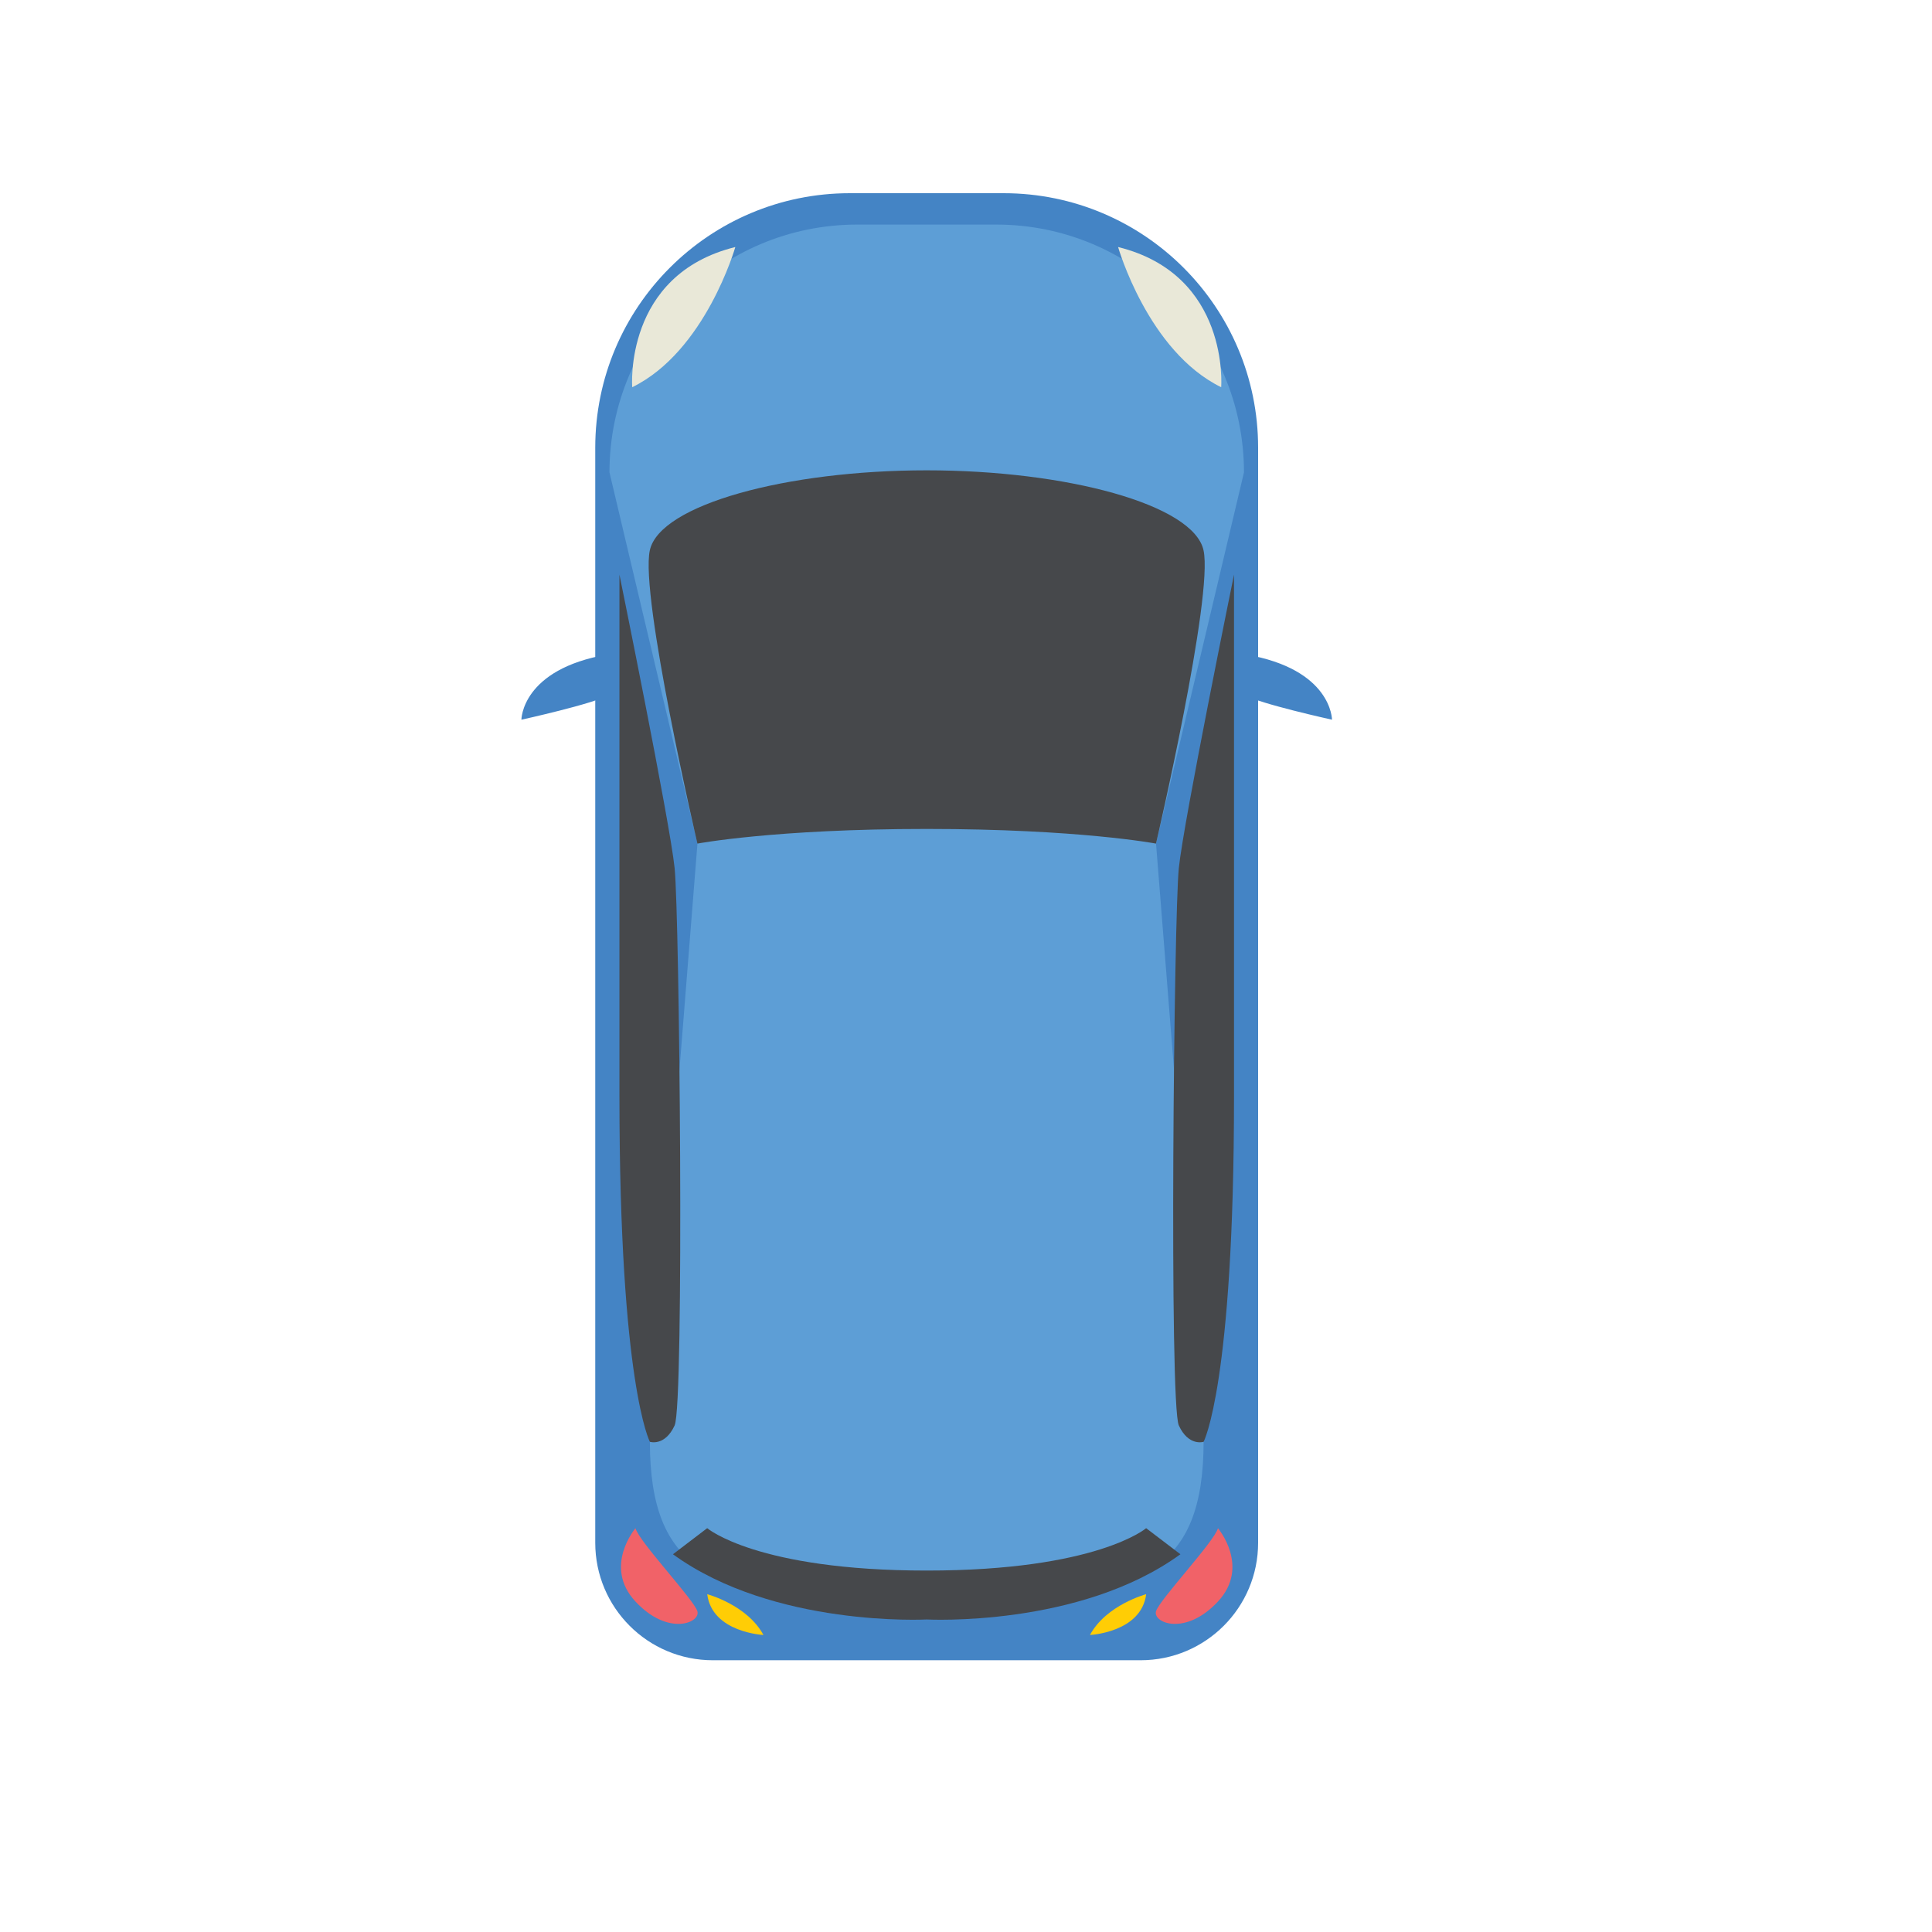 <?xml version="1.0" encoding="utf-8"?>
<!-- Generator: Adobe Illustrator 16.0.0, SVG Export Plug-In . SVG Version: 6.00 Build 0)  -->
<!DOCTYPE svg PUBLIC "-//W3C//DTD SVG 1.1//EN" "http://www.w3.org/Graphics/SVG/1.1/DTD/svg11.dtd">
<svg version="1.1" id="Layer_1" xmlns="http://www.w3.org/2000/svg" xmlns:xlink="http://www.w3.org/1999/xlink" x="0px" y="0px"
	 width="50px" height="50px" viewBox="0 0 50 50" enable-background="new 0 0 50 50" xml:space="preserve">
<g>
	<path display="none" fill="#ECEFF0" d="M34.595,19.038v-5.591c0-3.542-2.871-6.413-6.412-6.413h-4.332
		c-3.541,0-6.412,2.871-6.412,6.413v5.591c-1.911,0.445-1.912,1.622-1.912,1.622s1.266-0.28,1.912-0.497v21.239
		c0,1.987,1.611,3.599,3.599,3.599h9.956c1.989,0,3.601-1.611,3.601-3.599V20.163c0.646,0.217,1.912,0.497,1.912,0.497
		S36.505,19.482,34.595,19.038z"/>
	<g>
		<path fill="#4484C5" d="M29.519,42.967H18.447c-1.68,0-3.042-1.361-3.042-3.041V11.587C15.406,7.949,18.355,5,21.993,5h3.98
			c3.638,0,6.587,2.949,6.587,6.587v28.338C32.561,41.605,31.199,42.967,29.519,42.967z"/>
		<path fill="#5D9ED6" d="M26.079,41.258h-4.192c-3.377,0-5.068-0.567-5.068-3.943l1.231-15.483l-2.277-9.607
			c0-3.542,2.871-6.413,6.412-6.413h3.598c3.541,0,6.411,2.871,6.411,6.413l-2.276,9.607l1.231,15.483
			C31.148,40.69,29.457,41.258,26.079,41.258z"/>
		<path fill="#4484C5" d="M15.729,16.938c0.474-0.08,0.323,0.844,0,1.055c-0.323,0.211-2.235,0.633-2.235,0.633
			S13.494,17.318,15.729,16.938z"/>
		<path fill="#46484B" d="M16.031,14.871c0,0,1.301,6.37,1.428,7.593c0.127,1.224,0.253,13.879,0,14.427
			c-0.253,0.549-0.64,0.423-0.64,0.423s-0.788-1.478-0.788-8.943C16.031,20.904,16.031,14.871,16.031,14.871z"/>
		<path fill="#F16268" d="M16.446,39.55c0.084,0.338,1.519,1.856,1.603,2.151c0.084,0.296-0.759,0.653-1.603-0.253
			S16.446,39.55,16.446,39.55z"/>
		<path fill="#FFCD05" d="M18.303,41.258c0,0,1.033,0.274,1.455,1.055C19.758,42.313,18.429,42.25,18.303,41.258z"/>
		<path fill="#E9E8D8" d="M16.362,10.021c0,0-0.231-2.911,2.668-3.628C19.03,6.392,18.26,9.092,16.362,10.021z"/>
		<path fill="#4484C5" d="M32.237,16.938c-0.475-0.08-0.323,0.844,0,1.055c0.323,0.211,2.235,0.633,2.235,0.633
			S34.473,17.318,32.237,16.938z"/>
		<path fill="#46484B" d="M31.936,14.871c0,0-1.302,6.37-1.428,7.593c-0.127,1.224-0.253,13.879,0,14.427
			c0.253,0.549,0.641,0.423,0.641,0.423s0.787-1.478,0.787-8.943C31.936,20.904,31.936,14.871,31.936,14.871z"/>
		<path fill="#46484B" d="M18.049,21.832c0,0-1.493-6.412-1.231-7.592c0.261-1.182,3.542-2.068,7.165-2.068
			c3.622,0,6.903,0.886,7.164,2.068c0.263,1.181-1.23,7.592-1.23,7.592s-2.002-0.379-5.934-0.379
			C20.051,21.453,18.049,21.832,18.049,21.832z M23.983,40.646c-4.401,0-5.681-1.097-5.681-1.097l-0.886,0.675
			c2.615,1.899,6.567,1.688,6.567,1.688s3.951,0.212,6.566-1.688l-0.887-0.675C29.663,39.55,28.384,40.646,23.983,40.646z"/>
		<path fill="#F16268" d="M31.52,39.55c-0.084,0.338-1.519,1.856-1.603,2.151c-0.085,0.296,0.759,0.653,1.603-0.253
			C32.364,40.542,31.52,39.55,31.52,39.55z"/>
		<path fill="#FFCD05" d="M29.663,41.258c0,0-1.033,0.274-1.455,1.055C28.208,42.313,29.537,42.25,29.663,41.258z"/>
		<path fill="#E9E8D8" d="M31.604,10.021c0,0,0.231-2.911-2.668-3.628C28.937,6.392,29.706,9.092,31.604,10.021z"/>
	</g>
</g>
</svg>
